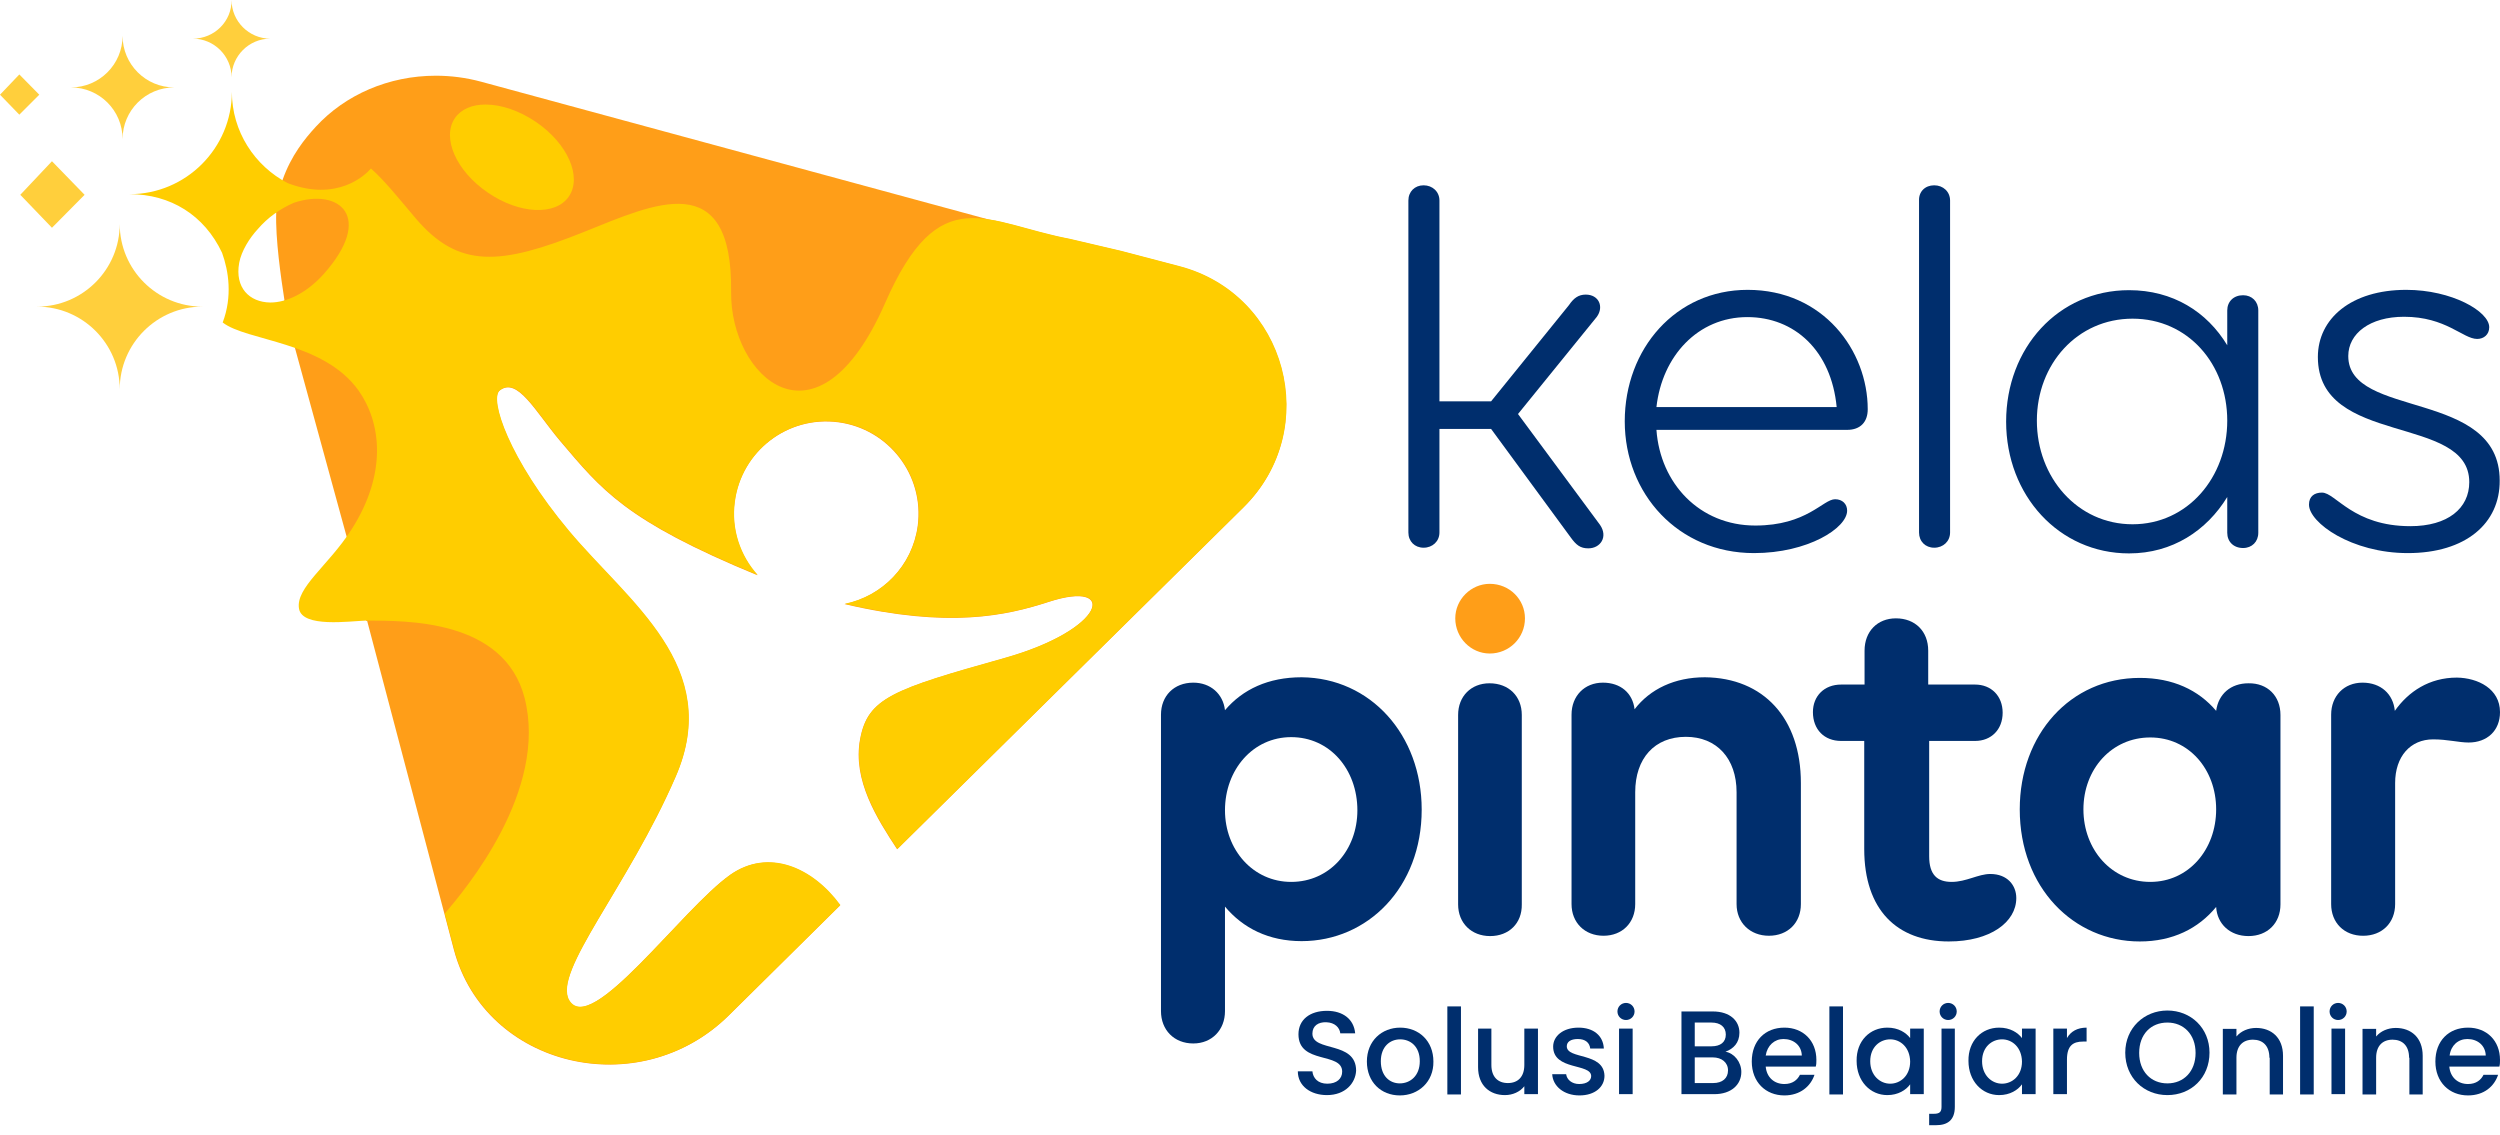 <svg width="130" height="59" viewBox="0 0 130 59" fill="none" xmlns="http://www.w3.org/2000/svg">
<path d="M69.003 56.945C68.146 56.945 67.487 56.467 67.487 55.71H68.245C68.278 56.056 68.525 56.352 69.019 56.352C69.513 56.352 69.793 56.089 69.793 55.726C69.793 54.688 67.52 55.364 67.52 53.782C67.52 53.025 68.113 52.563 69.003 52.563C69.826 52.563 70.403 52.992 70.469 53.733H69.695C69.662 53.437 69.415 53.173 68.97 53.157C68.558 53.14 68.245 53.338 68.245 53.749C68.245 54.721 70.518 54.112 70.518 55.677C70.485 56.319 69.958 56.945 69.003 56.945Z" fill="#002E6D"/>
<path d="M72.791 56.962C71.819 56.962 71.078 56.27 71.078 55.199C71.078 54.128 71.852 53.437 72.808 53.437C73.78 53.437 74.537 54.128 74.537 55.199C74.554 56.253 73.763 56.962 72.791 56.962ZM72.791 56.336C73.318 56.336 73.829 55.957 73.829 55.183C73.829 54.408 73.335 54.046 72.808 54.046C72.281 54.046 71.803 54.425 71.803 55.183C71.803 55.957 72.264 56.336 72.791 56.336Z" fill="#002E6D"/>
<path d="M75.262 52.333H75.97V56.912H75.262V52.333Z" fill="#002E6D"/>
<path d="M79.974 56.896H79.265V56.484C79.035 56.78 78.656 56.945 78.26 56.945C77.47 56.945 76.86 56.451 76.86 55.495V53.486H77.552V55.38C77.552 56.006 77.898 56.319 78.409 56.319C78.936 56.319 79.265 55.99 79.265 55.38V53.486H79.974V56.896Z" fill="#002E6D"/>
<path d="M82.132 56.962C81.324 56.962 80.748 56.484 80.715 55.858H81.44C81.473 56.138 81.736 56.369 82.115 56.369C82.527 56.369 82.741 56.187 82.741 55.957C82.741 55.281 80.764 55.677 80.764 54.425C80.764 53.881 81.275 53.437 82.082 53.437C82.856 53.437 83.367 53.848 83.4 54.524H82.692C82.659 54.227 82.444 54.029 82.049 54.029C81.67 54.029 81.473 54.178 81.473 54.408C81.473 55.1 83.4 54.705 83.433 55.94C83.433 56.517 82.939 56.962 82.132 56.962Z" fill="#002E6D"/>
<path d="M84.107 52.597C84.107 52.349 84.305 52.152 84.552 52.152C84.799 52.152 84.997 52.349 84.997 52.597C84.997 52.844 84.799 53.041 84.552 53.041C84.305 53.041 84.107 52.844 84.107 52.597ZM84.19 53.486H84.898V56.896H84.19V53.486Z" fill="#002E6D"/>
<path d="M89.149 56.896H87.436V52.596H89.066C89.972 52.596 90.45 53.091 90.45 53.7C90.45 54.227 90.137 54.54 89.725 54.688C90.186 54.771 90.549 55.232 90.549 55.743C90.549 56.402 90.022 56.896 89.149 56.896ZM89 53.173H88.127V54.408H89C89.462 54.408 89.742 54.194 89.742 53.799C89.742 53.404 89.462 53.173 89 53.173ZM89.066 54.985H88.127V56.319H89.083C89.561 56.319 89.857 56.072 89.857 55.66C89.857 55.248 89.528 54.985 89.066 54.985Z" fill="#002E6D"/>
<path d="M92.788 56.962C91.817 56.962 91.092 56.27 91.092 55.199C91.092 54.128 91.784 53.437 92.788 53.437C93.76 53.437 94.452 54.112 94.452 55.117C94.452 55.232 94.452 55.347 94.419 55.463H91.817C91.866 56.023 92.261 56.369 92.788 56.369C93.217 56.369 93.464 56.154 93.596 55.891H94.353C94.156 56.484 93.612 56.962 92.788 56.962ZM91.817 54.886H93.694C93.678 54.359 93.266 54.029 92.739 54.029C92.278 54.029 91.899 54.359 91.817 54.886Z" fill="#002E6D"/>
<path d="M95.128 52.333H95.836V56.912H95.128V52.333Z" fill="#002E6D"/>
<path d="M98.142 53.437C98.719 53.437 99.114 53.7 99.328 53.98V53.486H100.036V56.896H99.328V56.385C99.114 56.682 98.702 56.945 98.142 56.945C97.252 56.945 96.544 56.22 96.544 55.166C96.528 54.128 97.236 53.437 98.142 53.437ZM98.29 54.046C97.763 54.046 97.252 54.441 97.252 55.183C97.252 55.924 97.763 56.352 98.29 56.352C98.817 56.352 99.328 55.94 99.328 55.199C99.312 54.458 98.817 54.046 98.29 54.046Z" fill="#002E6D"/>
<path d="M101.651 53.486V57.555C101.651 58.247 101.272 58.51 100.679 58.51H100.316V57.917H100.563C100.86 57.917 100.959 57.818 100.959 57.555V53.486H101.651ZM100.86 52.597C100.86 52.349 101.058 52.152 101.305 52.152C101.552 52.152 101.75 52.349 101.75 52.597C101.75 52.844 101.552 53.041 101.305 53.041C101.058 53.041 100.86 52.844 100.86 52.597Z" fill="#002E6D"/>
<path d="M103.957 53.437C104.534 53.437 104.929 53.7 105.143 53.98V53.486H105.852V56.896H105.143V56.385C104.929 56.682 104.518 56.945 103.957 56.945C103.068 56.945 102.36 56.22 102.36 55.166C102.343 54.128 103.051 53.437 103.957 53.437ZM104.106 54.046C103.579 54.046 103.068 54.441 103.068 55.183C103.068 55.924 103.579 56.352 104.106 56.352C104.633 56.352 105.143 55.94 105.143 55.199C105.127 54.458 104.633 54.046 104.106 54.046Z" fill="#002E6D"/>
<path d="M107.482 56.896H106.773V53.486H107.482V53.98C107.679 53.634 108.025 53.437 108.503 53.437V54.161H108.322C107.795 54.161 107.482 54.376 107.482 55.1V56.896Z" fill="#002E6D"/>
<path d="M112.704 56.945C111.485 56.945 110.513 56.039 110.513 54.738C110.513 53.453 111.501 52.547 112.704 52.547C113.922 52.547 114.894 53.453 114.894 54.738C114.894 56.039 113.939 56.945 112.704 56.945ZM112.704 56.336C113.56 56.336 114.17 55.71 114.17 54.754C114.17 53.782 113.544 53.173 112.704 53.173C111.847 53.173 111.237 53.782 111.237 54.754C111.237 55.71 111.847 56.336 112.704 56.336Z" fill="#002E6D"/>
<path d="M118.008 55.002C118.008 54.376 117.662 54.063 117.152 54.063C116.625 54.063 116.295 54.392 116.295 55.002V56.912H115.587V53.502H116.295V53.898C116.526 53.618 116.905 53.453 117.317 53.453C118.107 53.453 118.717 53.947 118.717 54.903V56.912H118.025V55.002H118.008Z" fill="#002E6D"/>
<path d="M119.605 52.333H120.314V56.912H119.605V52.333Z" fill="#002E6D"/>
<path d="M121.138 52.597C121.138 52.349 121.335 52.152 121.582 52.152C121.83 52.152 122.027 52.349 122.027 52.597C122.027 52.844 121.83 53.041 121.582 53.041C121.335 53.041 121.138 52.844 121.138 52.597ZM121.237 53.486H121.945V56.896H121.237V53.486Z" fill="#002E6D"/>
<path d="M125.272 55.002C125.272 54.376 124.926 54.063 124.415 54.063C123.888 54.063 123.559 54.392 123.559 55.002V56.912H122.851V53.502H123.559V53.898C123.79 53.618 124.168 53.453 124.58 53.453C125.371 53.453 125.98 53.947 125.98 54.903V56.912H125.288V55.002H125.272Z" fill="#002E6D"/>
<path d="M128.336 56.962C127.364 56.962 126.64 56.27 126.64 55.199C126.64 54.128 127.331 53.437 128.336 53.437C129.308 53.437 130 54.112 130 55.117C130 55.232 130 55.347 129.967 55.463H127.364C127.414 56.023 127.809 56.369 128.336 56.369C128.765 56.369 129.012 56.154 129.143 55.891H129.901C129.704 56.484 129.176 56.962 128.336 56.962ZM127.381 54.886H129.259C129.242 54.359 128.83 54.029 128.303 54.029C127.826 54.029 127.447 54.359 127.381 54.886Z" fill="#002E6D"/>
<path d="M82.593 28.514C82.181 28.514 81.967 28.349 81.67 27.937L77.536 22.303H74.851V27.69C74.851 28.151 74.488 28.481 74.027 28.481C73.566 28.481 73.236 28.151 73.236 27.69V10.427C73.236 9.966 73.566 9.636 74.027 9.636C74.488 9.636 74.851 9.966 74.851 10.427V20.87H77.536L81.588 15.863C81.835 15.5 82.082 15.319 82.461 15.319C83.136 15.319 83.416 15.945 83.037 16.472L78.936 21.529L83.202 27.295C83.63 27.921 83.219 28.514 82.593 28.514Z" fill="#002E6D"/>
<path d="M97.122 21.282C97.122 21.941 96.743 22.353 96.051 22.353H86.135C86.332 25.137 88.375 27.328 91.274 27.328C93.959 27.328 94.799 25.96 95.425 25.96C95.804 25.96 96.051 26.208 96.051 26.553C96.051 27.459 94.008 28.761 91.208 28.761C87.271 28.761 84.487 25.68 84.487 21.908C84.487 18.136 87.139 15.072 90.879 15.072C94.816 15.072 97.122 18.235 97.122 21.282ZM86.135 21.167H95.507C95.227 18.235 93.317 16.489 90.862 16.489C88.292 16.489 86.431 18.515 86.135 21.167Z" fill="#002E6D"/>
<path d="M100.58 9.636C101.042 9.636 101.404 9.966 101.404 10.427V27.69C101.404 28.151 101.042 28.481 100.58 28.481C100.119 28.481 99.79 28.151 99.79 27.69V10.427C99.773 9.966 100.103 9.636 100.58 9.636Z" fill="#002E6D"/>
<path d="M117.431 16.143V27.706C117.431 28.168 117.102 28.497 116.641 28.497C116.147 28.497 115.817 28.168 115.817 27.706V25.845C114.746 27.591 112.967 28.777 110.711 28.777C107.07 28.777 104.319 25.763 104.319 21.925C104.319 18.103 107.021 15.089 110.711 15.089C112.984 15.089 114.763 16.209 115.817 17.955V16.143C115.817 15.682 116.147 15.352 116.641 15.352C117.102 15.352 117.431 15.682 117.431 16.143ZM115.817 21.875C115.817 18.927 113.774 16.571 110.892 16.571C108.026 16.571 105.917 18.927 105.917 21.875C105.917 24.824 108.026 27.262 110.892 27.262C113.758 27.262 115.817 24.824 115.817 21.875Z" fill="#002E6D"/>
<path d="M125.207 28.761C122.275 28.761 120.067 27.18 120.067 26.241C120.067 25.796 120.364 25.615 120.743 25.615C121.451 25.615 122.357 27.361 125.339 27.361C127.282 27.361 128.402 26.438 128.402 25.071C128.402 21.513 120.529 23.243 120.529 18.564C120.529 16.571 122.258 15.072 125.124 15.072C127.496 15.072 129.44 16.192 129.44 17.016C129.44 17.395 129.16 17.625 128.814 17.625C128.073 17.625 127.2 16.472 125.009 16.472C123.23 16.472 122.11 17.346 122.11 18.515C122.11 21.793 129.984 20.212 129.984 24.989C130 27.212 128.221 28.761 125.207 28.761Z" fill="#002E6D"/>
<path d="M16.423 6.589C15.847 7.215 15.138 8.088 14.694 9.356C14.496 9.817 14.381 10.41 14.348 11.053C14.348 11.053 14.348 11.053 14.364 11.053C14.315 12.404 14.611 14.446 14.792 15.616H14.776C15.04 17.032 15.336 18.087 15.336 18.087L18.07 28.069L19.042 32.286H19.075H19.092L23.111 47.523L23.605 49.401C25.236 55.495 33.225 57.406 37.887 52.81L43.685 47.078C42.235 45.101 39.946 44.113 37.969 45.497C35.449 47.276 30.705 53.947 29.585 52.02C28.728 50.537 32.632 46.139 35.119 40.407C37.623 34.674 32.681 31.33 29.568 27.608C26.455 23.885 25.417 20.755 25.977 20.31C26.9 19.585 27.822 21.381 29.123 22.929C31.281 25.466 32.484 27.064 39.386 29.914C38.48 28.909 38.002 27.525 38.2 26.092C38.546 23.473 40.95 21.612 43.586 21.958C46.205 22.303 48.067 24.708 47.721 27.344C47.441 29.436 45.859 31.017 43.916 31.413C49.384 32.697 52.349 32.006 54.54 31.297C58.131 30.128 57.538 32.73 52.218 34.23C46.403 35.86 45.118 36.305 44.723 38.446C44.327 40.571 45.612 42.581 46.65 44.162L64.654 26.389C68.772 22.32 66.911 15.319 61.31 13.853L58.296 13.062L55.627 12.437C53.98 12.123 52.613 11.613 51.41 11.415L25.022 4.25C24.231 4.036 23.44 3.937 22.666 3.937C20.212 3.937 17.955 4.925 16.423 6.589Z" fill="#FF9E18"/>
<path d="M12.437 13.672C12.552 13.046 12.98 12.371 13.409 11.909C13.919 11.316 14.562 10.855 15.287 10.542C17.659 9.752 19.471 11.283 16.835 14.248C15.912 15.27 14.891 15.731 14.051 15.731C12.964 15.714 12.206 14.957 12.437 13.672ZM6.737 10.097C8.862 10.097 10.625 11.185 11.547 13.145C11.893 14.1 12.091 15.418 11.58 16.769C12.816 17.741 16.818 17.741 18.647 20.31C19.8 21.941 20.179 24.593 18.252 27.575C17.066 29.419 15.352 30.573 15.55 31.66C15.731 32.648 18.153 32.302 19.042 32.269H19.075C21.068 32.286 26.208 32.17 27.278 36.288C28.514 41.115 24.198 46.254 23.127 47.506L23.622 49.384C25.252 55.479 33.241 57.39 37.903 52.794L43.701 47.061C42.252 45.085 39.962 44.096 37.985 45.48C35.465 47.259 30.721 53.93 29.601 52.003C28.744 50.521 32.648 46.123 35.136 40.39C37.639 34.658 32.698 31.314 29.584 27.591C26.471 23.868 25.433 20.739 25.994 20.294C26.916 19.569 27.838 21.364 29.14 22.913C31.298 25.45 32.5 27.047 39.402 29.897C38.496 28.892 38.018 27.509 38.216 26.076C38.562 23.456 40.967 21.595 43.602 21.941C46.222 22.287 48.083 24.692 47.737 27.328C47.457 29.419 45.876 31.001 43.932 31.396C49.401 32.681 52.366 31.989 54.557 31.281C58.148 30.111 57.555 32.714 52.234 34.213C46.419 35.844 45.134 36.288 44.739 38.43C44.344 40.555 45.629 42.565 46.666 44.146L64.671 26.372C68.789 22.303 66.927 15.303 61.327 13.837L58.312 13.046L55.644 12.42C51.279 11.596 48.857 9.29 46.024 15.764C42.482 23.835 37.969 19.569 38.018 15.187C38.101 8.615 33.999 10.608 30.375 12.058C26.01 13.804 23.852 13.985 21.612 11.349C20.706 10.279 19.998 9.389 19.289 8.763C18.993 9.109 17.527 10.509 14.957 9.521C13.244 8.631 12.058 6.836 12.058 4.777C12.058 7.709 9.669 10.097 6.737 10.097Z" fill="#FFCD00"/>
<path d="M1.055 10.13L2.702 11.844L4.399 10.13L2.702 8.384L1.055 10.13Z" fill="#FFCF3C"/>
<path d="M10.031 2.01C11.135 2.01 12.041 2.916 12.041 4.019C12.041 2.916 12.947 2.01 14.05 2.01C12.947 2.01 12.041 1.104 12.041 0C12.057 1.104 11.151 2.01 10.031 2.01Z" fill="#FFCF3C"/>
<path d="M3.689 4.546C5.172 4.546 6.374 5.749 6.374 7.231C6.374 5.749 7.577 4.546 9.059 4.546C7.577 4.546 6.374 3.344 6.374 1.861C6.374 3.344 5.172 4.546 3.689 4.546Z" fill="#FFCF3C"/>
<path d="M0 4.925L1.005 5.963L2.043 4.925L1.005 3.871L0 4.925Z" fill="#FFCF3C"/>
<path d="M1.927 15.945C4.299 15.945 6.226 17.873 6.226 20.245C6.226 17.873 8.153 15.945 10.525 15.945C8.153 15.945 6.226 14.018 6.226 11.646C6.226 14.018 4.299 15.945 1.927 15.945Z" fill="#FFCF3C"/>
<path d="M23.654 6.144C22.962 7.165 23.72 8.895 25.367 10.015C26.998 11.135 28.892 11.234 29.584 10.213C30.276 9.191 29.518 7.462 27.871 6.342C26.998 5.749 26.059 5.436 25.252 5.436C24.56 5.436 23.984 5.666 23.654 6.144Z" fill="#FFCD00"/>
<path d="M75.674 32.154C75.674 33.159 76.481 33.983 77.469 33.983C78.474 33.983 79.298 33.175 79.298 32.154C79.298 31.166 78.491 30.359 77.469 30.359C76.497 30.359 75.674 31.166 75.674 32.154Z" fill="#FF9E18"/>
<path d="M73.928 42.103C73.928 46.155 71.111 48.939 67.685 48.939C65.972 48.939 64.637 48.264 63.699 47.144V52.58C63.699 53.551 63.023 54.26 62.051 54.26C61.047 54.26 60.371 53.551 60.371 52.58V37.161C60.371 36.19 61.047 35.498 62.051 35.498C62.941 35.498 63.6 36.074 63.699 36.931C64.621 35.844 65.955 35.218 67.685 35.218C71.259 35.251 73.928 38.199 73.928 42.103ZM70.584 42.136C70.584 40.011 69.151 38.331 67.141 38.331C65.165 38.331 63.699 40.011 63.699 42.136C63.699 44.195 65.165 45.859 67.141 45.859C69.151 45.859 70.584 44.195 70.584 42.136Z" fill="#002E6D"/>
<path d="M77.486 48.676C76.514 48.676 75.822 48.001 75.822 47.029V37.178C75.822 36.206 76.498 35.531 77.453 35.531C78.458 35.531 79.133 36.206 79.133 37.178V47.029C79.15 48.001 78.474 48.676 77.486 48.676Z" fill="#002E6D"/>
<path d="M93.646 40.719V47.012C93.646 47.984 92.97 48.659 91.982 48.659C91.01 48.659 90.302 47.984 90.302 47.012V41.197C90.302 39.435 89.264 38.315 87.666 38.315C86.035 38.315 85.031 39.435 85.031 41.197V47.012C85.031 47.984 84.355 48.659 83.383 48.659C82.412 48.659 81.72 47.984 81.72 47.012V37.161C81.72 36.19 82.395 35.498 83.35 35.498C84.273 35.498 84.899 36.041 84.998 36.882C85.805 35.827 87.09 35.218 88.655 35.218C91.702 35.251 93.646 37.343 93.646 40.719Z" fill="#002E6D"/>
<path d="M103.496 45.447C104.386 45.447 104.847 46.04 104.847 46.699C104.847 47.951 103.496 48.956 101.338 48.956C98.653 48.956 96.94 47.325 96.94 44.146V38.529H95.737C94.865 38.529 94.272 37.936 94.272 37.03C94.272 36.19 94.865 35.597 95.737 35.597H96.957V33.834C96.957 32.829 97.632 32.154 98.587 32.154C99.592 32.154 100.267 32.829 100.267 33.834V35.597H102.705C103.545 35.597 104.138 36.19 104.138 37.063C104.138 37.936 103.545 38.529 102.705 38.529H100.317V44.525C100.317 45.497 100.745 45.859 101.486 45.859C102.244 45.859 102.87 45.447 103.496 45.447Z" fill="#002E6D"/>
<path d="M118.584 37.178V47.029C118.584 48.001 117.909 48.676 116.92 48.676C115.965 48.676 115.29 48.05 115.24 47.161C114.318 48.281 112.984 48.956 111.27 48.956C107.828 48.956 105.027 46.156 105.027 42.087C105.027 38.183 107.663 35.251 111.27 35.251C112.984 35.251 114.318 35.877 115.24 36.964C115.356 36.091 115.998 35.531 116.92 35.531C117.909 35.515 118.584 36.19 118.584 37.178ZM115.24 42.087C115.24 39.995 113.807 38.348 111.814 38.348C109.804 38.348 108.338 39.995 108.338 42.087C108.338 44.179 109.804 45.859 111.814 45.859C113.807 45.859 115.24 44.179 115.24 42.087Z" fill="#002E6D"/>
<path d="M130 37.03C130 38.002 129.324 38.611 128.369 38.611C127.858 38.611 127.282 38.447 126.524 38.447C125.338 38.447 124.547 39.336 124.547 40.72V47.012C124.547 47.984 123.872 48.66 122.883 48.66C121.895 48.66 121.22 47.984 121.22 47.012V37.162C121.22 36.19 121.895 35.498 122.85 35.498C123.806 35.498 124.448 36.091 124.531 36.964C125.239 35.959 126.326 35.235 127.759 35.235C128.846 35.251 130 35.811 130 37.03Z" fill="#002E6D"/>
</svg>
